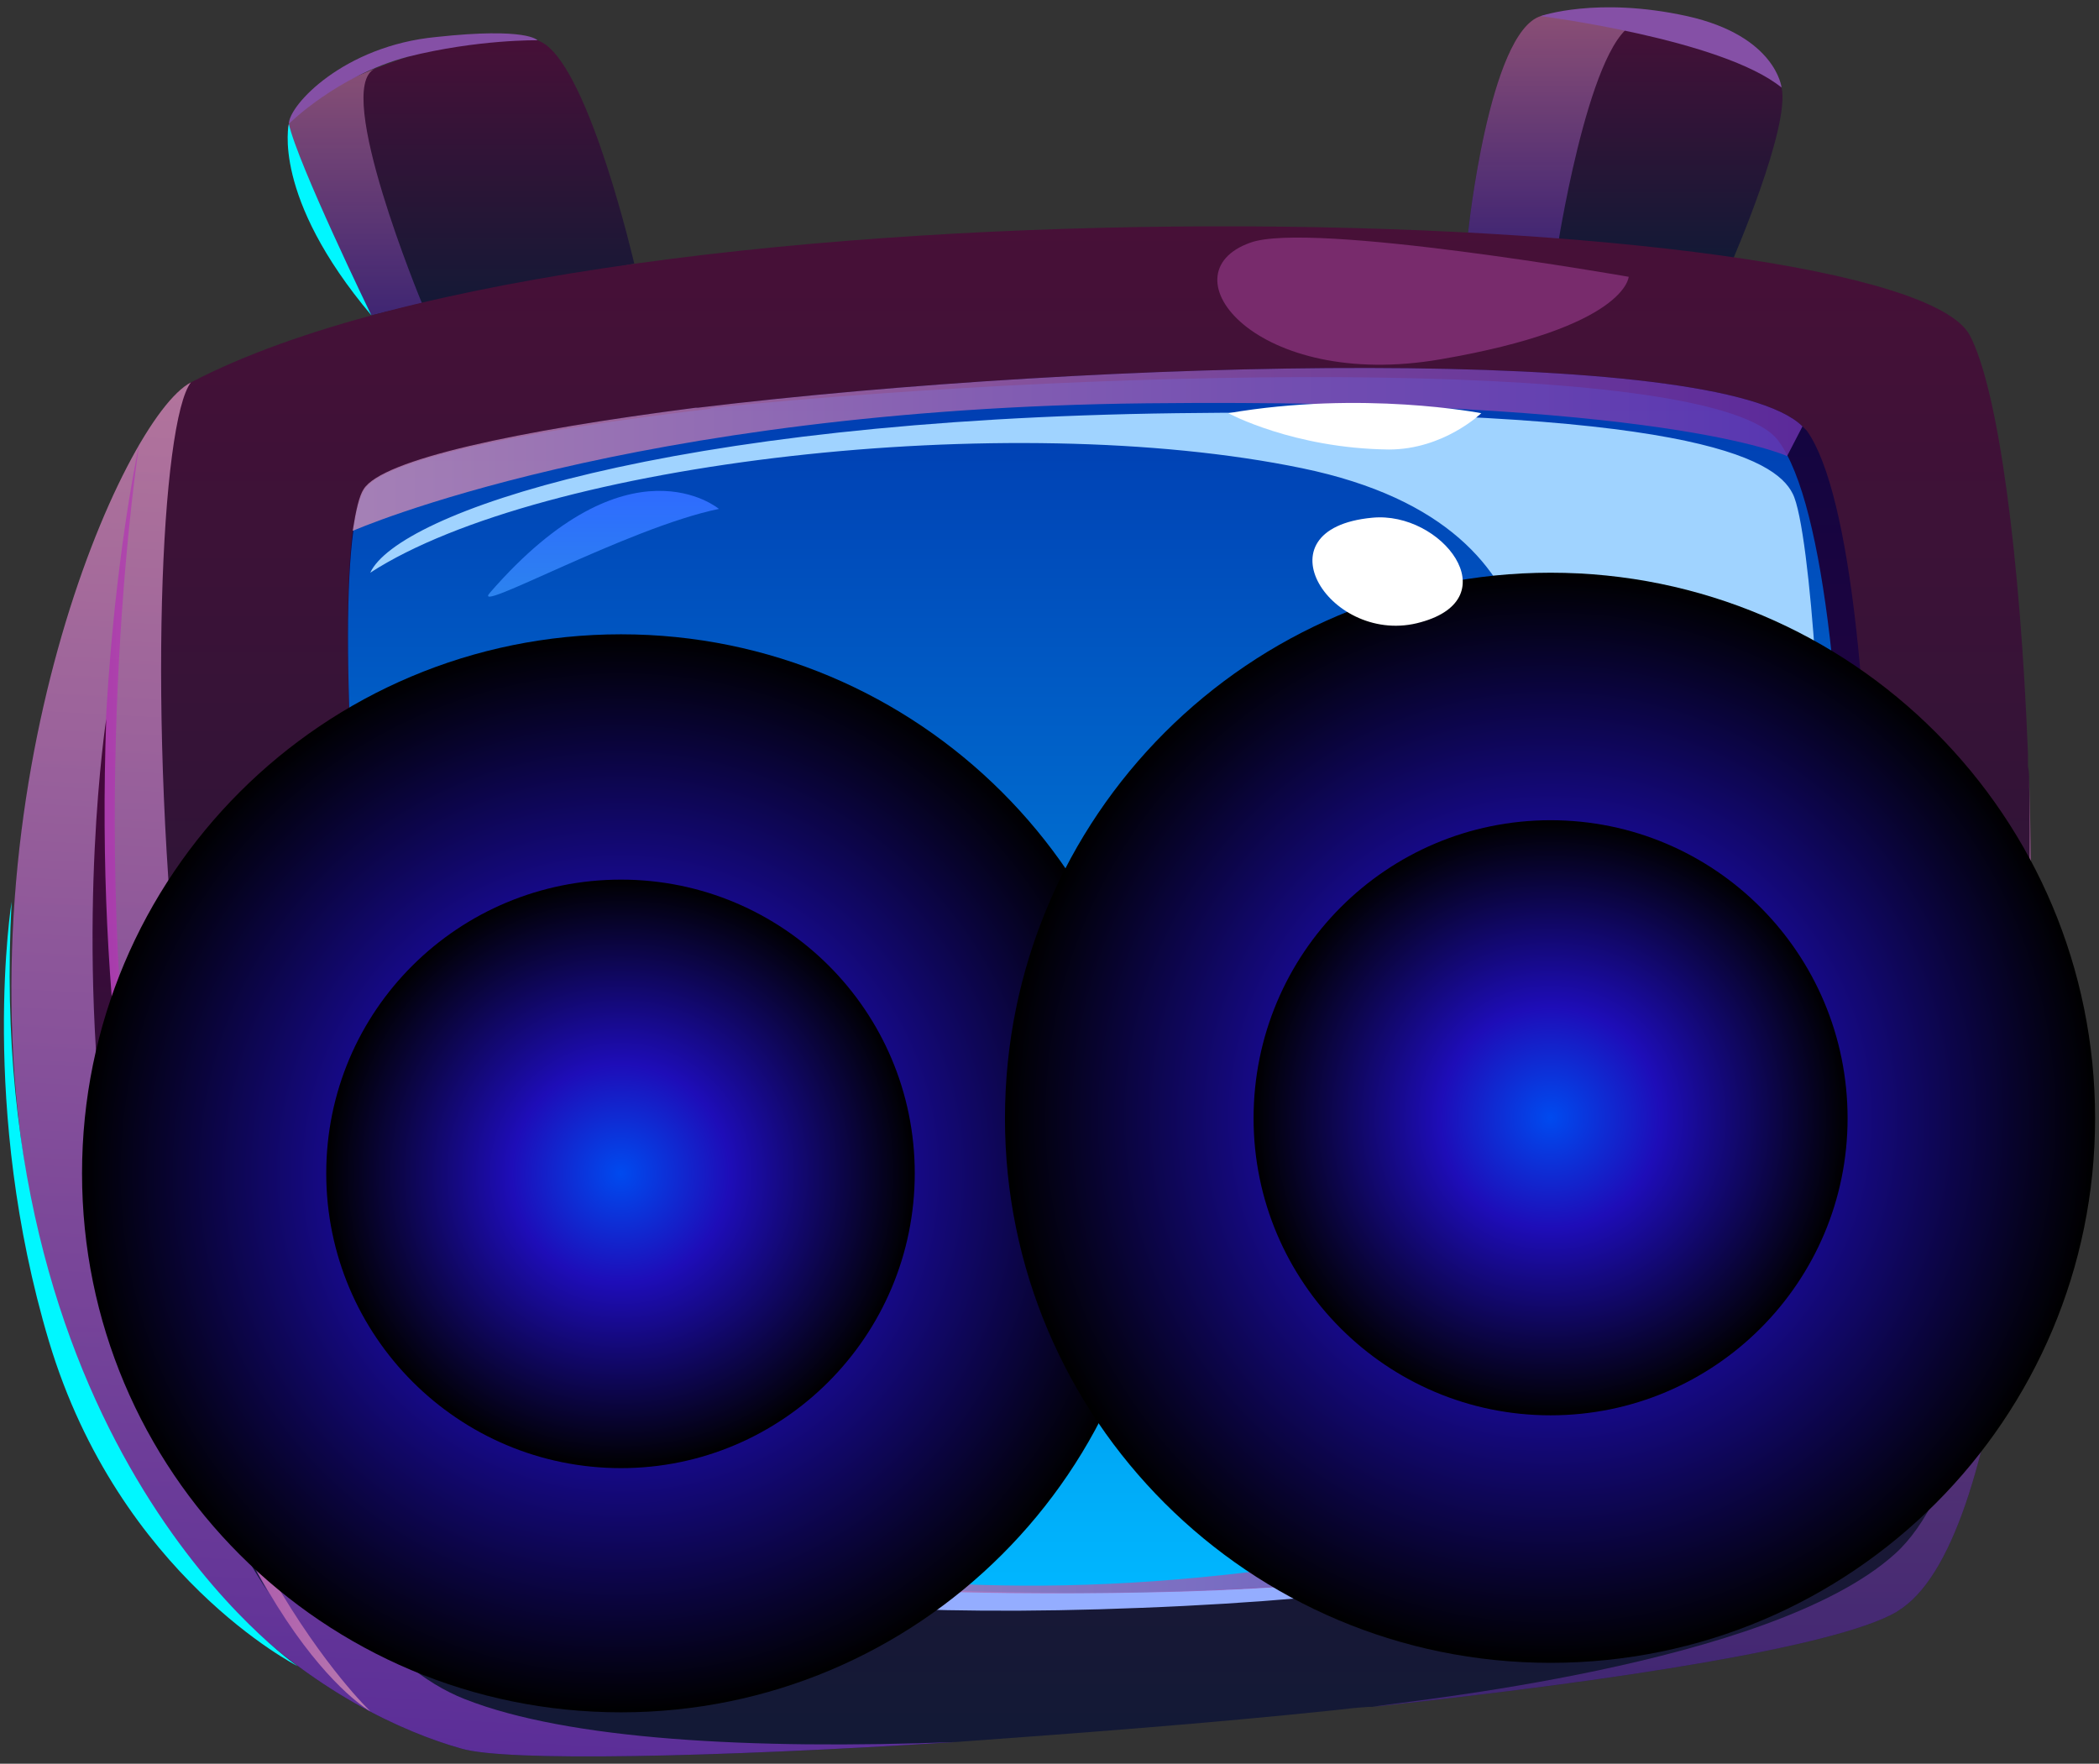 <svg width="144" height="121" viewBox="0 0 144 121" fill="none" xmlns="http://www.w3.org/2000/svg">
<rect x="0" y="0" width="144" height="121" fill="#333333" stroke="none"/>
<path d="M43.512 18.084L25.476 21.631C25.476 21.631 19.061 11.065 19.816 8.499C20.117 7.443 22.608 5.934 25.702 4.726C30.079 2.99 35.513 1.783 37.324 2.99C40.493 5.028 43.512 18.084 43.512 18.084Z" fill="url(#paint0_linear_791_5717)"/>
<path d="M118.828 17.933L106.904 16.65L100.716 15.971C100.716 15.971 102.15 2.236 105.697 1.104C107.131 0.727 109.847 0.953 112.715 1.557C117.092 2.538 121.771 4.424 122.224 6.009C122.828 8.726 118.828 17.933 118.828 17.933Z" fill="url(#paint1_linear_791_5717)"/>
<path style="mix-blend-mode:multiply" opacity="0.5" d="M28.947 20.801L25.476 21.631C25.476 21.631 19.061 11.066 19.816 8.5C20.117 7.443 22.608 5.934 25.702 4.726C22.834 6.085 28.947 20.801 28.947 20.801Z" fill="url(#paint2_linear_791_5717)"/>
<path style="mix-blend-mode:multiply" opacity="0.5" d="M112.715 1.557C109.395 1.104 106.98 16.197 106.904 16.65L100.716 15.971C100.716 15.971 102.15 2.236 105.697 1.104C107.131 0.727 109.847 0.953 112.715 1.557Z" fill="url(#paint3_linear_791_5717)"/>
<path d="M130.525 110.304C130.374 110.405 130.223 110.505 130.072 110.606C125.997 112.946 111.13 115.285 94.15 117.096C93.999 117.096 93.924 117.096 93.924 117.096C93.169 117.146 92.389 117.222 91.584 117.323C82.981 118.228 73.925 118.907 65.548 119.511C48.87 120.568 34.758 120.87 31.664 119.964C23.589 117.7 6.76 108.644 1.93 81.4C-2.824 54.157 8.496 28.649 13.099 26.234C42.003 11.141 130.148 13.858 135.129 22.989C137.091 26.687 138.6 38.158 139.128 51.742C139.128 51.893 139.128 52.069 139.128 52.27C139.128 52.371 139.128 52.471 139.128 52.572C139.179 52.824 139.204 53.075 139.204 53.327C139.204 53.327 139.204 53.352 139.204 53.402C139.959 76.646 137.846 105.097 130.525 110.304Z" fill="url(#paint4_linear_791_5717)"/>
<path style="mix-blend-mode:multiply" opacity="0.8" d="M65.549 119.511C48.87 120.567 34.758 120.869 31.664 119.964C23.589 117.7 6.76 108.644 1.93 81.4C-2.824 54.157 8.42 28.649 13.099 26.234C9.024 31.441 9.099 107.587 31.89 116.568C38.984 119.36 51.512 120.039 65.549 119.511Z" fill="url(#paint5_linear_791_5717)"/>
<path d="M123.96 100.569C121.771 103.965 109.244 106.606 94.15 108.116C94.1 108.116 94.05 108.116 93.999 108.116C70.378 110.455 40.645 110.002 35.211 105.474C27.211 98.758 22.532 49.629 24.193 36.422C24.419 34.988 24.645 34.007 24.947 33.554C26.23 31.517 35.437 29.555 47.738 27.97C47.789 27.97 47.839 27.97 47.889 27.97C75.284 24.649 117.998 23.593 123.658 29.253C123.758 29.354 123.859 29.454 123.96 29.555C130.148 38.233 129.393 91.739 123.96 100.569Z" fill="url(#paint6_linear_791_5717)"/>
<path d="M121.998 101.173C120.035 104.191 109.847 106.531 96.943 108.116C96.892 108.116 96.867 108.116 96.867 108.116C72.265 110.455 41.324 110.002 35.664 105.474C26.457 98.079 21.476 38.837 25.023 33.554C26.381 31.517 35.89 29.555 48.719 28.045C48.77 27.995 48.82 27.97 48.87 27.97C77.774 25.102 117.771 24.574 121.998 30.234C128.488 38.913 127.658 92.343 121.998 101.173Z" fill="url(#paint7_linear_791_5717)"/>
<path d="M43.361 94.758C42.355 94.557 41.273 94.305 40.116 94.003C25.098 89.702 29.551 66.684 43.286 63.515C44.04 63.313 44.845 63.188 45.701 63.137C60.643 62.383 65.624 98.078 43.361 94.758Z" fill="url(#paint8_linear_791_5717)"/>
<path d="M43.361 94.758C42.355 94.557 41.273 94.305 40.116 94.003C25.098 89.702 29.551 66.684 43.286 63.515C54.53 66.76 58.002 92.117 43.361 94.758Z" fill="url(#paint9_linear_791_5717)"/>
<path d="M39.89 90.758C39.135 90.657 38.355 90.481 37.55 90.23C26.683 87.136 29.853 70.533 39.739 68.269C47.889 70.609 50.38 88.871 39.89 90.758Z" fill="white"/>
<path d="M115.281 89.777C112.64 90.683 110.451 90.909 108.64 90.532C98.075 88.419 99.282 68.043 106.225 61.855C107.583 60.647 109.168 59.968 110.904 60.043C123.13 60.873 127.733 85.4 115.281 89.777Z" fill="url(#paint10_linear_791_5717)"/>
<path d="M110.828 89.928C110.074 90.18 109.344 90.381 108.64 90.532C98.075 88.419 99.282 68.043 106.225 61.855C106.376 61.855 106.552 61.855 106.753 61.855C118.3 62.609 122.601 85.702 110.828 89.928Z" fill="url(#paint11_linear_791_5717)"/>
<path d="M107.432 86.23C106.98 86.457 105.395 86.155 104.942 86.23C100.112 85.023 99.207 70.986 103.659 67.061C103.735 67.061 104.942 67.061 105.018 67.061C112.413 67.514 114.979 83.589 107.432 86.23Z" fill="white"/>
<path d="M75.284 86.079C74.68 86.683 78.302 93.399 82.83 94.38C87.358 95.286 90.453 85.324 90.226 85.098C90 84.796 88.113 88.796 83.283 89.098C78.604 89.324 75.737 85.551 75.284 86.079Z" fill="url(#paint12_linear_791_5717)"/>
<path d="M33.626 40.648C32.117 42.309 43.059 36.196 49.323 34.913C49.323 34.913 43.135 29.706 33.626 40.648Z" fill="url(#paint13_linear_791_5717)"/>
<path d="M120.337 40.95C121.771 42.761 111.13 35.969 104.942 34.385C104.942 34.385 111.432 29.555 120.337 40.95Z" fill="url(#paint14_linear_791_5717)"/>
<path d="M36.418 106.229C36.418 106.229 46.682 111.587 78.302 110.304C109.998 109.097 120.941 102.757 120.941 102.757C120.941 102.757 108.413 108.115 82.755 109.097C57.096 110.153 36.418 106.229 36.418 106.229Z" fill="#94ADFF"/>
<path d="M85.773 16.65C79.812 18.763 86.151 26.838 98.829 24.649C111.583 22.461 111.734 18.989 111.734 18.989C111.734 18.989 89.849 15.141 85.773 16.65Z" fill="#782B6C"/>
<path d="M105.697 1.104C105.697 1.104 118.149 2.689 122.224 6.009C122.224 6.009 121.847 2.462 115.734 1.104C109.546 -0.255 105.697 1.104 105.697 1.104Z" fill="#8550A6"/>
<path d="M19.816 8.499C19.816 8.499 23.136 5.179 27.966 3.896C32.796 2.688 36.871 2.764 36.871 2.764C36.871 2.764 36.192 1.858 29.928 2.538C23.589 3.141 19.816 7.216 19.816 8.499Z" fill="#8550A6"/>
<path style="mix-blend-mode:multiply" opacity="0.8" d="M9.552 30.46C9.552 30.46 3.892 56.119 9.552 83.966C15.288 111.813 25.4 117.398 25.4 117.398C25.4 117.398 12.797 105.474 9.326 79.514C5.93 53.553 9.552 30.46 9.552 30.46Z" fill="url(#paint15_linear_791_5717)"/>
<path style="mix-blend-mode:multiply" opacity="0.8" d="M123.658 29.253L122.601 31.291C122.601 31.291 114.149 27.291 78.68 27.668C43.21 28.045 24.193 36.422 24.193 36.422C24.419 34.988 24.645 34.007 24.947 33.554C26.23 31.517 35.437 29.555 47.738 27.97C47.789 27.97 47.839 27.97 47.889 27.97C75.284 24.649 117.998 23.593 123.658 29.253Z" fill="url(#paint16_linear_791_5717)"/>
<g style="mix-blend-mode:soft-light">
<path d="M25.4 39.29C27.287 35.215 45.625 28.8 80.717 28.347C115.809 27.894 121.771 31.441 122.979 33.856C124.262 36.271 125.318 54.609 124.639 56.572C123.884 58.609 107.508 54.157 105.697 52.798C103.961 51.515 109.395 36.271 89.32 32.12C69.246 27.97 37.173 31.668 25.4 39.29Z" fill="#A0D3FF"/>
</g>
<path style="mix-blend-mode:multiply" opacity="0.8" d="M32.041 99.512C32.041 99.512 48.493 111.889 84.038 108.04C119.658 104.191 123.884 95.965 123.884 95.965C123.884 95.965 124.262 101.323 121.771 102.38C119.205 103.437 104.565 108.795 78.68 109.247C52.795 109.776 37.701 106.908 35.664 105.474C33.702 104.04 32.041 99.512 32.041 99.512Z" fill="url(#paint17_linear_791_5717)"/>
<path d="M7.288 49.327C7.288 49.327 5.175 63.062 7.288 79.514C9.326 95.965 18.457 109.323 18.457 109.323C18.457 109.323 5.854 89.626 7.288 49.327Z" fill="url(#paint18_linear_791_5717)"/>
<path style="mix-blend-mode:multiply" opacity="0.5" d="M130.525 110.304C130.374 110.405 130.223 110.505 130.072 110.606C125.997 112.946 111.13 115.285 94.15 117.096C96.188 116.719 121.469 114.304 129.997 106.606C138.6 98.909 139.43 64.269 139.204 53.402C139.959 76.646 137.845 105.097 130.525 110.304Z" fill="url(#paint19_linear_791_5717)"/>
<path style="mix-blend-mode:screen" d="M79.585 80.495C79.585 100.946 62.983 117.473 42.607 117.473C22.155 117.473 5.628 100.946 5.628 80.495C5.628 60.043 22.155 43.516 42.607 43.516C62.983 43.516 79.585 60.043 79.585 80.495Z" fill="url(#paint20_radial_791_5717)"/>
<path style="mix-blend-mode:screen" d="M62.756 80.495C62.756 91.664 53.7 100.72 42.606 100.72C31.438 100.72 22.381 91.664 22.381 80.495C22.381 69.326 31.438 60.345 42.606 60.345C53.7 60.345 62.756 69.326 62.756 80.495Z" fill="url(#paint21_radial_791_5717)"/>
<path style="mix-blend-mode:screen" d="M143.732 76.721C143.732 97.324 127.054 114.077 106.376 114.077C85.698 114.077 68.945 97.324 68.945 76.721C68.945 56.043 85.698 39.29 106.376 39.29C127.054 39.29 143.732 56.043 143.732 76.721Z" fill="url(#paint22_radial_791_5717)"/>
<path style="mix-blend-mode:screen" d="M126.752 76.721C126.752 87.966 117.62 97.097 106.376 97.097C95.131 97.097 86 87.966 86 76.721C86 65.401 95.131 56.27 106.376 56.27C117.62 56.27 126.752 65.401 126.752 76.721Z" fill="url(#paint23_radial_791_5717)"/>
<path d="M84.264 28.347C84.264 28.347 88.717 30.762 95.282 30.838C99.056 30.838 101.622 28.347 101.622 28.347C101.622 28.347 93.471 26.763 84.264 28.347Z" fill="white"/>
<g style="mix-blend-mode:soft-light">
<path d="M94.15 35.517C86.075 36.271 91.358 44.422 97.471 42.686C103.508 41.026 98.905 35.064 94.15 35.517Z" fill="white"/>
</g>
<path d="M0.798 61.855C0.798 61.855 -1.466 75.891 3.364 92.041C8.194 108.116 20.419 114.304 20.419 114.304C20.419 114.304 -1.24 99.588 0.798 61.855Z" fill="#00F7FF"/>
<path d="M19.816 8.5C19.816 8.5 18.608 13.48 25.476 21.631C25.476 21.631 20.419 11.216 19.816 8.5Z" fill="#00F7FF"/>
<defs>
<linearGradient id="paint0_linear_791_5717" x1="23.91" y1="21.634" x2="23.91" y2="2.51" gradientUnits="userSpaceOnUse">
<stop stop-color="#121936"/>
<stop offset="1" stop-color="#471037"/>
</linearGradient>
<linearGradient id="paint1_linear_791_5717" x1="104.769" y1="17.925" x2="104.769" y2="0.911" gradientUnits="userSpaceOnUse">
<stop stop-color="#121936"/>
<stop offset="1" stop-color="#471037"/>
</linearGradient>
<linearGradient id="paint2_linear_791_5717" x1="8.814" y1="21.635" x2="8.814" y2="4.737" gradientUnits="userSpaceOnUse">
<stop stop-color="#6D33B0"/>
<stop offset="1" stop-color="#CE8EB5"/>
</linearGradient>
<linearGradient id="paint3_linear_791_5717" x1="96.41" y1="16.624" x2="96.41" y2="0.911" gradientUnits="userSpaceOnUse">
<stop stop-color="#6D33B0"/>
<stop offset="1" stop-color="#CE8EB5"/>
</linearGradient>
<linearGradient id="paint4_linear_791_5717" x1="30.277" y1="120.503" x2="30.277" y2="15.523" gradientUnits="userSpaceOnUse">
<stop stop-color="#121936"/>
<stop offset="1" stop-color="#471037"/>
</linearGradient>
<linearGradient id="paint5_linear_791_5717" x1="-32.046" y1="116.738" x2="-26.994" y2="24.024" gradientUnits="userSpaceOnUse">
<stop stop-color="#6D33B0"/>
<stop offset="1" stop-color="#CE8EB5"/>
</linearGradient>
<linearGradient id="paint6_linear_791_5717" x1="42.121" y1="109.491" x2="42.121" y2="25.238" gradientUnits="userSpaceOnUse">
<stop stop-color="#100040"/>
<stop offset="0.233" stop-color="#360240"/>
<stop offset="1" stop-color="#110540"/>
</linearGradient>
<linearGradient id="paint7_linear_791_5717" x1="41.178" y1="109.491" x2="41.178" y2="25.891" gradientUnits="userSpaceOnUse">
<stop stop-color="#00B7FF"/>
<stop offset="1" stop-color="#003BB0"/>
</linearGradient>
<linearGradient id="paint8_linear_791_5717" x1="26.392" y1="94.946" x2="26.392" y2="63.148" gradientUnits="userSpaceOnUse">
<stop stop-color="#2CFFEF"/>
<stop offset="1" stop-color="#2EAEFF"/>
</linearGradient>
<linearGradient id="paint9_linear_791_5717" x1="20.066" y1="94.726" x2="20.066" y2="63.493" gradientUnits="userSpaceOnUse">
<stop stop-color="#00FFFF"/>
<stop offset="1" stop-color="#2EFFFF"/>
</linearGradient>
<linearGradient id="paint10_linear_791_5717" x1="90.173" y1="90.706" x2="90.173" y2="60.055" gradientUnits="userSpaceOnUse">
<stop stop-color="#2CFFEF"/>
<stop offset="1" stop-color="#2EAEFF"/>
</linearGradient>
<linearGradient id="paint11_linear_791_5717" x1="85.057" y1="90.526" x2="85.057" y2="61.831" gradientUnits="userSpaceOnUse">
<stop stop-color="#00FFFF"/>
<stop offset="1" stop-color="#2EFFFF"/>
</linearGradient>
<linearGradient id="paint12_linear_791_5717" x1="79.829" y1="94.408" x2="79.829" y2="85.046" gradientUnits="userSpaceOnUse">
<stop stop-color="#2CFFEF"/>
<stop offset="1" stop-color="#2EAEFF"/>
</linearGradient>
<linearGradient id="paint13_linear_791_5717" x1="39.745" y1="40.92" x2="39.745" y2="33.671" gradientUnits="userSpaceOnUse">
<stop stop-color="#2C83EF"/>
<stop offset="1" stop-color="#2E6BFF"/>
</linearGradient>
<linearGradient id="paint14_linear_791_5717" x1="114.204" y1="40.903" x2="114.597" y2="33.664" gradientUnits="userSpaceOnUse">
<stop stop-color="#2C83EF"/>
<stop offset="1" stop-color="#2E6BFF"/>
</linearGradient>
<linearGradient id="paint15_linear_791_5717" x1="7.041" y1="30.454" x2="25.365" y2="30.454" gradientUnits="userSpaceOnUse">
<stop stop-color="#AE33B0"/>
<stop offset="1" stop-color="#CE8EB5"/>
</linearGradient>
<linearGradient id="paint16_linear_791_5717" x1="24.212" y1="25.238" x2="123.644" y2="25.238" gradientUnits="userSpaceOnUse">
<stop stop-color="#CE8EB5"/>
<stop offset="1" stop-color="#6D33B0"/>
</linearGradient>
<linearGradient id="paint17_linear_791_5717" x1="32.016" y1="95.943" x2="123.905" y2="95.943" gradientUnits="userSpaceOnUse">
<stop stop-color="#CE8EB5"/>
<stop offset="1" stop-color="#6D33B0"/>
</linearGradient>
<linearGradient id="paint18_linear_791_5717" x1="-135.977" y1="109.336" x2="-135.977" y2="49.314" gradientUnits="userSpaceOnUse">
<stop stop-color="#121936"/>
<stop offset="1" stop-color="#47073A"/>
</linearGradient>
<linearGradient id="paint19_linear_791_5717" x1="71.924" y1="117.063" x2="71.924" y2="53.425" gradientUnits="userSpaceOnUse">
<stop stop-color="#6D33B0"/>
<stop offset="1" stop-color="#CE8EB5"/>
</linearGradient>
<radialGradient id="paint20_radial_791_5717" cx="0" cy="0" r="1" gradientUnits="userSpaceOnUse" gradientTransform="translate(42.581 80.506) scale(36.99 36.99)">
<stop stop-color="#004AEF"/>
<stop offset="0.371" stop-color="#1E0DB8"/>
<stop offset="1"/>
</radialGradient>
<radialGradient id="paint21_radial_791_5717" cx="0" cy="0" r="1" gradientUnits="userSpaceOnUse" gradientTransform="translate(42.581 80.506) scale(20.177 20.177)">
<stop stop-color="#004AEF"/>
<stop offset="0.371" stop-color="#1E0DB8"/>
<stop offset="1"/>
</radialGradient>
<radialGradient id="paint22_radial_791_5717" cx="0" cy="0" r="1" gradientUnits="userSpaceOnUse" gradientTransform="translate(106.368 76.684) scale(37.391)">
<stop stop-color="#004AEF"/>
<stop offset="0.371" stop-color="#1E0DB8"/>
<stop offset="1"/>
</radialGradient>
<radialGradient id="paint23_radial_791_5717" cx="0" cy="0" r="1" gradientUnits="userSpaceOnUse" gradientTransform="translate(106.368 76.683) scale(20.396)">
<stop stop-color="#004AEF"/>
<stop offset="0.371" stop-color="#1E0DB8"/>
<stop offset="1"/>
</radialGradient>
</defs>
</svg>

